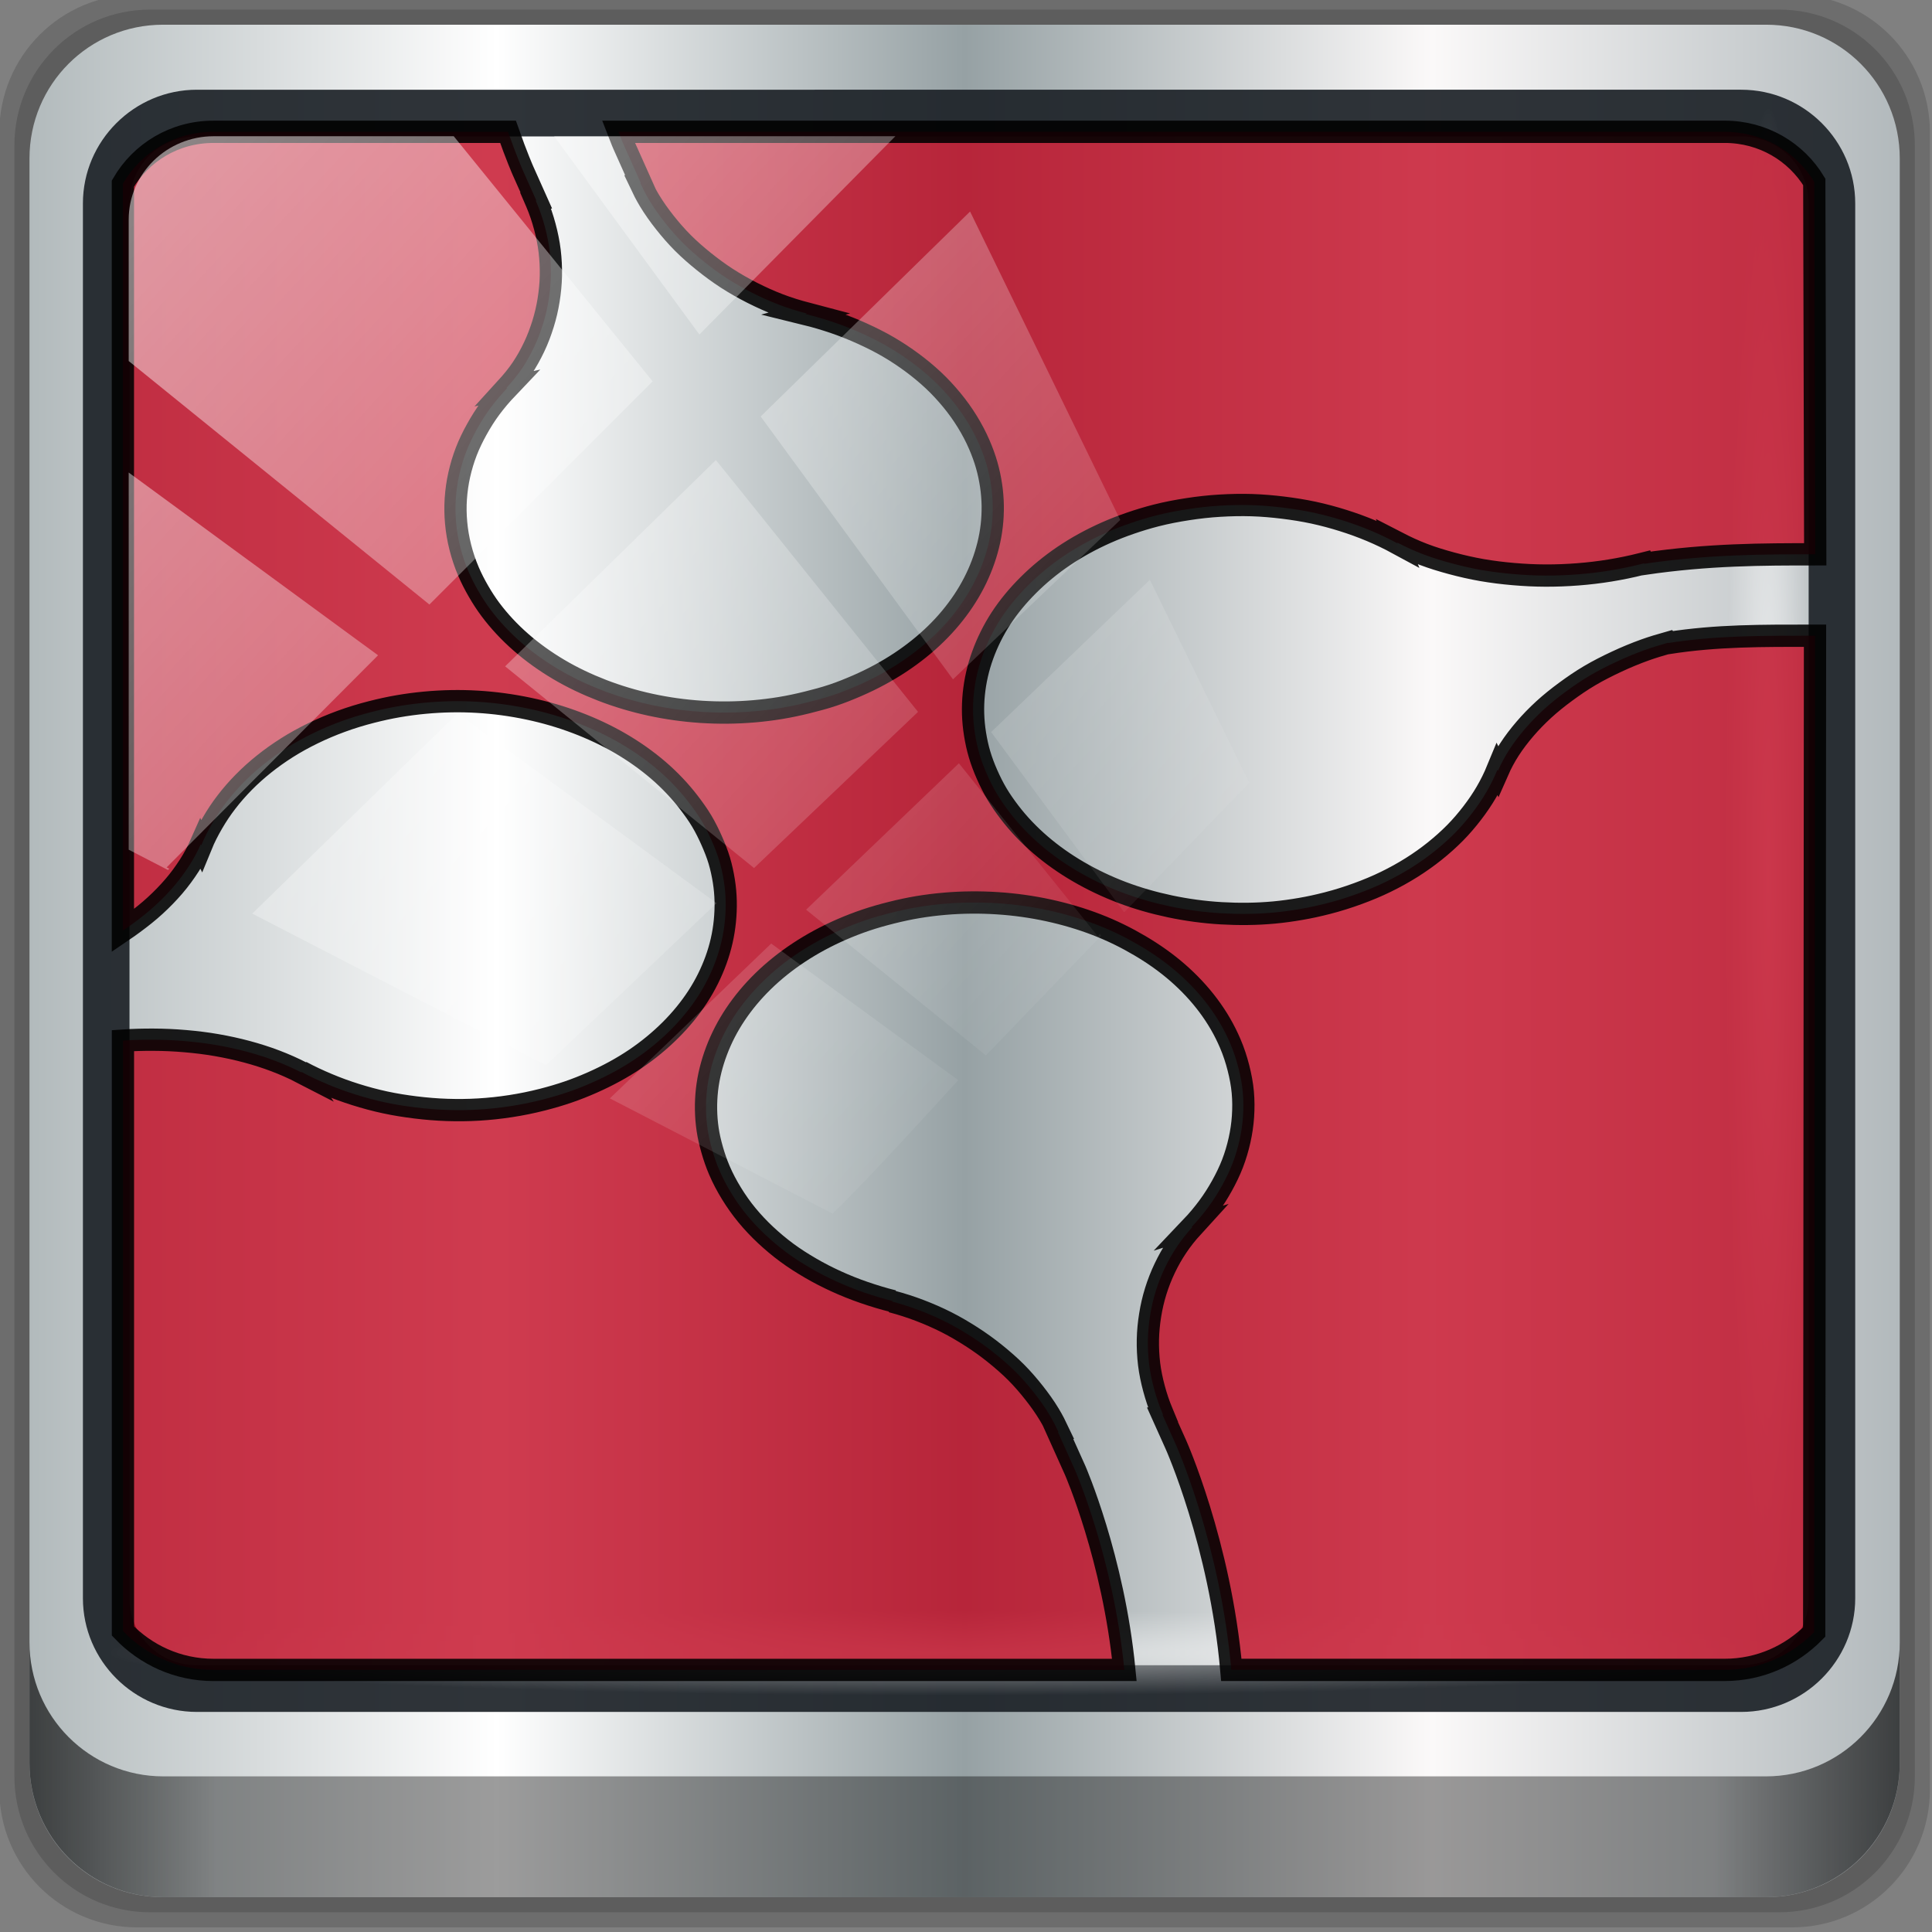 <?xml version="1.0" encoding="UTF-8" standalone="no"?>
<!-- Created with Inkscape (http://www.inkscape.org/) -->

<svg
   xmlns:dc="http://purl.org/dc/elements/1.1/"
   xmlns:cc="http://creativecommons.org/ns#"
   xmlns:rdf="http://www.w3.org/1999/02/22-rdf-syntax-ns#"
   xmlns:svg="http://www.w3.org/2000/svg"
   xmlns="http://www.w3.org/2000/svg"
   xmlns:xlink="http://www.w3.org/1999/xlink"
   xmlns:sodipodi="http://sodipodi.sourceforge.net/DTD/sodipodi-0.dtd"
   xmlns:inkscape="http://www.inkscape.org/namespaces/inkscape"
   width="96"
   height="96"
   id="svg2995"
   version="1.1"
   inkscape:version="0.92.2 5c3e80d, 2017-08-06"
   sodipodi:docname="rygel.svg"
   inkscape:export-filename="/home/jens/Projects/Rygel/rygel-32x32.png"
   inkscape:export-xdpi="60"
   inkscape:export-ydpi="60">
  <rect width="100%" height="100%" fill="#808080" stroke="none"/>
  <title
     id="title3029">Rygel Icon</title>
  <defs
     id="defs2997">
    <linearGradient
       id="linearGradient5602-7-3-9-8">
      <stop
         offset="0"
         style="stop-color:#579457;stop-opacity:1;"
         id="stop5604-6-70-0-5" />
      <stop
         offset="1"
         style="stop-color:#558455;stop-opacity:1;"
         id="stop5606-0-9-2-0" />
    </linearGradient>
    <linearGradient
       id="linearGradient13990">
      <stop
         style="stop-color:#003366;stop-opacity:1;"
         offset="0"
         id="stop13992" />
      <stop
         style="stop-color:#003366;stop-opacity:0;"
         offset="1"
         id="stop13994" />
    </linearGradient>
    <linearGradient
       id="linearGradient6139-0">
      <stop
         id="stop6141-2"
         offset="0"
         style="stop-color:#b7b7b7;stop-opacity:1;" />
      <stop
         style="stop-color:#ffffff;stop-opacity:1;"
         offset="0.25"
         id="stop6151-0" />
      <stop
         style="stop-color:#9d9d9d;stop-opacity:1;"
         offset="0.5"
         id="stop6147-1" />
      <stop
         id="stop6149-4"
         offset="0.75"
         style="stop-color:#fafafa;stop-opacity:1;" />
      <stop
         id="stop6143-4"
         offset="1"
         style="stop-color:#b7b7b7;stop-opacity:1;" />
    </linearGradient>
    <linearGradient
       id="linearGradient4091-0-3-0-7">
      <stop
         style="stop-color:#ffffff;stop-opacity:1;"
         offset="0"
         id="stop4093-3-6-4-2" />
      <stop
         id="stop4099-6-1-8-3"
         offset="0.8"
         style="stop-color:#ffffff;stop-opacity:1;" />
      <stop
         style="stop-color:#ffffff;stop-opacity:0;"
         offset="1"
         id="stop4095-1-0-7-9" />
    </linearGradient>
    <linearGradient
       id="linearGradient3832-0-6-1-1">
      <stop
         style="stop-color:#000000;stop-opacity:1;"
         offset="0"
         id="stop3834-6-3-7-1" />
      <stop
         id="stop3872-2-4"
         offset="0.1"
         style="stop-color:#000000;stop-opacity:0.588;" />
      <stop
         style="stop-color:#000000;stop-opacity:0.588;"
         offset="0.9"
         id="stop3844-6-2-7-6" />
      <stop
         style="stop-color:#000000;stop-opacity:1;"
         offset="1"
         id="stop3836-5-0-2-9" />
    </linearGradient>
    <filter
       id="filter3174-4"
       color-interpolation-filters="sRGB">
      <feGaussianBlur
         stdDeviation="1.71"
         id="feGaussianBlur3176-3" />
    </filter>
    <linearGradient
       gradientUnits="userSpaceOnUse"
       xlink:href="#linearGradient3873-7"
       id="linearGradient3879-8-8"
       y2="48"
       x2="80"
       y1="48"
       x1="16" />
    <linearGradient
       id="linearGradient3873-7">
      <stop
         offset="0"
         style="stop-color:#f0f0f0;stop-opacity:1"
         id="stop3875-0" />
      <stop
         offset="1"
         style="stop-color:#b4b4b4;stop-opacity:1"
         id="stop3877-20-4" />
    </linearGradient>
    <radialGradient
       gradientUnits="userSpaceOnUse"
       xlink:href="#linearGradient3674-5-0"
       id="radialGradient3682-9"
       fy="48"
       fx="48"
       r="32"
       cy="48"
       cx="48" />
    <linearGradient
       id="linearGradient3674-5-0">
      <stop
         offset="0"
         style="stop-color:#ffffff;stop-opacity:1"
         id="stop3676-0-2" />
      <stop
         offset="0.3"
         style="stop-color:#ffffff;stop-opacity:1"
         id="stop3684-9" />
      <stop
         offset="0.9"
         style="stop-color:#f0f0f0;stop-opacity:1"
         id="stop3925-8-3" />
      <stop
         offset="1"
         style="stop-color:#d2d2d2;stop-opacity:1"
         id="stop3678-8-8" />
    </linearGradient>
    <filter
       id="filter3944-7"
       color-interpolation-filters="sRGB">
      <feGaussianBlur
         stdDeviation="0.436"
         id="feGaussianBlur3946-6" />
    </filter>
    <radialGradient
       gradientUnits="userSpaceOnUse"
       xlink:href="#linearGradient3893-7"
       id="radialGradient3901-4"
       fy="46.058"
       fx="48.001"
       r="3"
       cy="46.058"
       cx="48.001" />
    <linearGradient
       id="linearGradient3893-7">
      <stop
         offset="0"
         style="stop-color:#ffffff;stop-opacity:1"
         id="stop3895-3" />
      <stop
         offset="1"
         style="stop-color:#a2a2a2;stop-opacity:1"
         id="stop3897-5" />
    </linearGradient>
    <linearGradient
       gradientTransform="matrix(0,1,-1,0,96,0)"
       gradientUnits="userSpaceOnUse"
       xlink:href="#linearGradient3899-9"
       id="linearGradient3905-4"
       y2="48"
       x2="83"
       y1="48"
       x1="13" />
    <linearGradient
       id="linearGradient3899-9">
      <stop
         offset="0"
         style="stop-color:#ffffff;stop-opacity:1"
         id="stop3901-8" />
      <stop
         offset="0.5"
         style="stop-color:#ffffff;stop-opacity:0.412"
         id="stop3981-6" />
      <stop
         offset="1"
         style="stop-color:#868686;stop-opacity:1"
         id="stop3903-5" />
    </linearGradient>
    <linearGradient
       gradientTransform="matrix(0,1,-1,0,96,0)"
       gradientUnits="userSpaceOnUse"
       xlink:href="#linearGradient3917-6-8"
       id="linearGradient3923-1-6"
       y2="48"
       x2="120"
       y1="48"
       x1="17" />
    <linearGradient
       id="linearGradient3917-6-8">
      <stop
         offset="0"
         style="stop-color:#000000;stop-opacity:1"
         id="stop3919-2" />
      <stop
         offset="1"
         style="stop-color:#000000;stop-opacity:0"
         id="stop3921-7" />
    </linearGradient>
    <linearGradient
       gradientUnits="userSpaceOnUse"
       xlink:href="#linearGradient3983-2"
       id="linearGradient3973-9"
       y2="60"
       x2="53"
       y1="60"
       x1="43" />
    <linearGradient
       id="linearGradient3983-2">
      <stop
         offset="0"
         style="stop-color:#ffffff;stop-opacity:1"
         id="stop3985-6" />
      <stop
         offset="1"
         style="stop-color:#868686;stop-opacity:1"
         id="stop3989-2" />
    </linearGradient>
    <radialGradient
       gradientUnits="userSpaceOnUse"
       xlink:href="#linearGradient3674-5-0"
       id="radialGradient3979-6"
       fy="60"
       fx="48"
       r="5"
       cy="60"
       cx="48" />
    <clipPath
       id="clipPath2973-9">
      <rect
         style="fill:url(#linearGradient2977);fill-opacity:1;fill-rule:nonzero;stroke:none"
         id="rect2975-6"
         y="6"
         x="6"
         ry="6"
         rx="6"
         height="84"
         width="84" />
    </clipPath>
    <linearGradient
       inkscape:collect="always"
       id="linearGradient12946">
      <stop
         style="stop-color:#ffffff;stop-opacity:1;"
         offset="0"
         id="stop12948" />
      <stop
         style="stop-color:#ffffff;stop-opacity:0;"
         offset="1"
         id="stop12950" />
    </linearGradient>
    <linearGradient
       gradientTransform="scale(1.006,0.994)"
       gradientUnits="userSpaceOnUse"
       id="ButtonShadow-5"
       y2="7.017"
       x2="45.448"
       y1="92.54"
       x1="45.448">
      <stop
         offset="0"
         style="stop-color:#000000;stop-opacity:1"
         id="stop3750-9" />
      <stop
         offset="1"
         style="stop-color:#000000;stop-opacity:0.588"
         id="stop3752-0" />
    </linearGradient>
    <filter
       id="filter3174-5"
       color-interpolation-filters="sRGB">
      <feGaussianBlur
         stdDeviation="1.71"
         id="feGaussianBlur3176-1" />
    </filter>
    <linearGradient
       gradientTransform="matrix(0.314,0,0,0.314,8.608,9.324)"
       gradientUnits="userSpaceOnUse"
       xlink:href="#linearGradient3421"
       id="linearGradient3855"
       y2="78.463"
       x2="117.661"
       y1="151.168"
       x1="136.328" />
    <linearGradient
       id="linearGradient3421">
      <stop
         offset="0"
         style="stop-color:#fe7600;stop-opacity:1"
         id="stop3423" />
      <stop
         offset="1"
         style="stop-color:#f2b26d;stop-opacity:1"
         id="stop3425" />
    </linearGradient>
    <linearGradient
       gradientUnits="userSpaceOnUse"
       xlink:href="#linearGradient3865"
       id="linearGradient3871"
       y2="30.802"
       x2="86.437"
       y1="30.802"
       x1="48.743" />
    <linearGradient
       id="linearGradient3865">
      <stop
         offset="0"
         style="stop-color:#bddb4e;stop-opacity:1"
         id="stop3867" />
      <stop
         offset="1"
         style="stop-color:#52b124;stop-opacity:1"
         id="stop3869" />
    </linearGradient>
    <linearGradient
       gradientTransform="matrix(0.314,0,0,0.314,-69.663,-106.201)"
       gradientUnits="userSpaceOnUse"
       xlink:href="#linearGradient12946"
       id="linearGradient3851"
       y2="471.181"
       x2="315.217"
       y1="468.587"
       x1="312.623" />
    <linearGradient
       gradientTransform="matrix(0.314,0,0,0.314,-68.839,-118.951)"
       gradientUnits="userSpaceOnUse"
       xlink:href="#linearGradient12946"
       id="linearGradient3847"
       y2="471.181"
       x2="315.217"
       y1="468.587"
       x1="312.623" />
    <linearGradient
       gradientUnits="userSpaceOnUse"
       xlink:href="#linearGradient3865"
       id="linearGradient3879"
       y2="-98.684"
       x2="18.555"
       y1="-98.684"
       x1="-19.14" />
    <linearGradient
       inkscape:collect="always"
       xlink:href="#linearGradient6139-0-3"
       id="linearGradient4071"
       gradientUnits="userSpaceOnUse"
       gradientTransform="matrix(1.107,0,0,1.107,-4.994,-3.621)"
       x1="6"
       y1="47"
       x2="90"
       y2="47" />
    <linearGradient
       id="linearGradient6139-0-3">
      <stop
         id="stop6141-2-6"
         offset="0"
         style="stop-color:#b2babc;stop-opacity:1" />
      <stop
         style="stop-color:#ffffff;stop-opacity:1;"
         offset="0.25"
         id="stop6151-0-7" />
      <stop
         style="stop-color:#96a1a4;stop-opacity:1"
         offset="0.5"
         id="stop6147-1-5" />
      <stop
         id="stop6149-4-3"
         offset="0.75"
         style="stop-color:#fbf9f9;stop-opacity:1;" />
      <stop
         id="stop6143-4-5"
         offset="1"
         style="stop-color:#b2b9bc;stop-opacity:1" />
    </linearGradient>
    <linearGradient
       gradientTransform="translate(0.149,0.415)"
       inkscape:collect="always"
       xlink:href="#linearGradient3832-0-6-1-1"
       id="linearGradient4129"
       x1="1.5"
       y1="88.172"
       x2="94.5"
       y2="88.172"
       gradientUnits="userSpaceOnUse" />
    <radialGradient
       inkscape:collect="always"
       xlink:href="#linearGradient12946"
       id="radialGradient7462"
       gradientUnits="userSpaceOnUse"
       gradientTransform="matrix(0.975,0,0,0.049,34.048,80.582)"
       cx="13.948"
       cy="44.893"
       fx="13.948"
       fy="44.893"
       r="43.199" />
    <radialGradient
       inkscape:collect="always"
       xlink:href="#linearGradient12946"
       id="radialGradient7464"
       gradientUnits="userSpaceOnUse"
       gradientTransform="matrix(0.888,0,0,0.049,31.96,-90.317)"
       cx="13.948"
       cy="44.893"
       fx="13.948"
       fy="44.893"
       r="43.199" />
    <linearGradient
       inkscape:collect="always"
       xlink:href="#linearGradient12946"
       id="linearGradient4767"
       gradientUnits="userSpaceOnUse"
       x1="2.771"
       y1="-28.642"
       x2="50.528"
       y2="14.514" />
    <clipPath
       id="clipPath4156-4-1"
       clipPathUnits="userSpaceOnUse">
      <path
         inkscape:connector-curvature="0"
         id="path4158-0-8"
         d="m 27.046,-55.695 -14.214,13.321 h 0.061 l 15.653,21.771 10.231,-10.546 C 38.562,-32.302 27.468,-54.819 27.046,-55.695 Z M 9.647,-39.383 -5.241,-25.321 15.988,-7.806 26.372,-18.383 Z m 31.491,12.951 -9.741,9.714 8.945,12.458 7.781,-7.555 z m -49.84,4.379 -13.754,12.982 26.283,13.846 0.061,-0.062 -0.123,-0.062 L 13.599,-5.401 -8.702,-22.053 Z m 38.015,7.401 -9.803,9.775 11.579,9.559 7.628,-7.401 -8.669,-11.009 z m 20.187,5.674 -7.383,7.216 6.188,8.542 5.82,-6.137 z m -32.195,6.322 -9.557,9.498 13.662,7.185 7.934,-7.678 z m 23.312,2.374 -7.107,6.938 8.363,6.907 5.361,-5.674 -0.061,-0.092 -0.092,0.123 -6.464,-8.203 z m -8.73,8.542 -7.505,7.339 10.354,5.458 c 1.397,-1.321 5.675,-6.123 5.851,-6.322 z"
         style="opacity:0.6;fill:#ffffff;fill-opacity:1;stroke:none" />
    </clipPath>
    <clipPath
       clipPathUnits="userSpaceOnUse"
       id="clipPath4355-7">
      <rect
         style="fill:#ffffff;fill-opacity:1;fill-rule:nonzero;stroke:none"
         id="rect4357-5"
         width="84"
         height="80"
         x="6"
         y="6"
         rx="6"
         ry="6" />
    </clipPath>
    <clipPath
       clipPathUnits="userSpaceOnUse"
       id="clipPath4355-9">
      <rect
         style="fill:#ffffff;fill-opacity:1;fill-rule:nonzero;stroke:none"
         id="rect4357-1"
         width="84"
         height="80"
         x="6"
         y="6"
         rx="6"
         ry="6" />
    </clipPath>
    <clipPath
       clipPathUnits="userSpaceOnUse"
       id="clipPath4355-1">
      <rect
         style="fill:#ffffff;fill-opacity:1;fill-rule:nonzero;stroke:none"
         id="rect4357-9"
         width="84"
         height="80"
         x="6"
         y="6"
         rx="6"
         ry="6" />
    </clipPath>
    <clipPath
       clipPathUnits="userSpaceOnUse"
       id="clipPath3943-52-0">
      <path
         id="path3945-4-1"
         d="m 69.781,20.844 -5,3.438 c 5.587,5.537 9,13.328 9,21.812 0,8.434 -3.377,16.096 -8.906,21.625 l 5,3.438 C 76.078,64.576 80,55.844 80,46.094 c 2e-6,-9.797 -3.963,-18.66 -10.219,-25.25 z M 40,24.062 28.906,36.219 H 21.5 c -0.823,0 -1.5,0.677 -1.5,1.5 v 1 14.844 1 c 0,0.823 0.684,1.61 1.5,1.5 h 7.406 L 40,68 V 66 26.062 Z m 20.594,3.281 -5,3.438 L 55.5,30.875 c 3.938,3.89 6.406,9.25 6.406,15.219 0,5.921 -2.43,11.148 -6.312,15.031 l 0.094,0.094 5.094,3.438 c 4.475,-4.908 7.25,-11.402 7.25,-18.562 0,-7.231 -2.879,-13.831 -7.438,-18.75 z m -9.25,6.5 -5.219,3.625 c 2.222,2.218 3.719,5.24 3.719,8.625 0,3.337 -1.459,6.228 -3.625,8.438 l 5.219,3.625 c 2.822,-3.237 4.531,-7.434 4.531,-12.062 0,-4.673 -1.754,-9.001 -4.625,-12.25 z"
         style="color:#000000;display:inline;overflow:visible;visibility:visible;opacity:0.8;fill:#ff00ff;fill-opacity:1;fill-rule:nonzero;stroke:none;stroke-width:1;marker:none;enable-background:accumulate"
         inkscape:connector-curvature="0" />
    </clipPath>
  </defs>
  <sodipodi:namedview
     id="base"
     pagecolor="#ffffff"
     bordercolor="#666666"
     borderopacity="1.0"
     inkscape:pageopacity="0.0"
     inkscape:pageshadow="2"
     inkscape:zoom="2.1556249"
     inkscape:cx="-65.61034"
     inkscape:cy="24.020341"
     inkscape:current-layer="g2574"
     showgrid="true"
     inkscape:grid-bbox="true"
     inkscape:document-units="px"
     inkscape:window-width="1280"
     inkscape:window-height="947"
     inkscape:window-x="0"
     inkscape:window-y="19"
     inkscape:window-maximized="1" />
  <g
     id="layer1"
     inkscape:label="Layer 1"
     inkscape:groupmode="layer"
     transform="translate(0,48)">
    <g
       id="g4324"
       transform="translate(0,-48)">
      <g
         transform="translate(-0.625,0.082)"
         inkscape:export-ydpi="90"
         inkscape:export-xdpi="90"
         inkscape:export-filename="folder.png"
         id="g3043" />
      <g
         style="fill:#ffffff"
         inkscape:label="#g3701"
         transform="matrix(1.039,0,0,1.039,1214.722,1878.812)"
         id="scalable" />
      <g
         id="layer1-67"
         inkscape:label="Layer 1"
         transform="translate(-4.4706248e-7,32)">
        <g
           transform="matrix(0.975,0,0,0.977,33.899,9.657)"
           id="g12958">
          <g
             transform="matrix(1.135,0,0,1.134,-153.575,-46.221)"
             id="g3272">
            <g
               id="g4279"
               transform="matrix(0.852,0,0,0.852,43.138,-57.854)">
              <g
                 style="display:none"
                 id="layer2-1">
                <rect
                   style="opacity:0.9;fill:url(#ButtonShadow-5);fill-opacity:1;fill-rule:nonzero;stroke:none;filter:url(#filter3174-5)"
                   id="rect3745-3"
                   y="7"
                   x="5"
                   ry="6"
                   rx="6"
                   height="85"
                   width="86" />
              </g>
            </g>
            <g
               transform="matrix(0.903,0,0,0.903,104.645,-924.034)"
               id="layer1-7"
               inkscape:label="Livello 1">
              <g
                 id="g2574"
                 style="display:inline"
                 transform="translate(-0.149,1026.105)">
                <path
                   style="display:inline;opacity:0.15;fill:#000000;fill-opacity:1;fill-rule:nonzero;stroke:none"
                   d="M 89.292,0.415 H 7.006 c -3.799,0 -6.857,3.058 -6.857,6.857 V 89.558 c 0,3.799 3.058,6.857 6.857,6.857 H 89.292 c 3.799,0 6.857,-3.058 6.857,-6.857 V 7.272 c 0,-3.799 -3.058,-6.857 -6.857,-6.857 z"
                   id="path3288"
                   inkscape:connector-curvature="0" />
                <path
                   inkscape:connector-curvature="0"
                   id="path4085"
                   d="M 88.649,1.165 H 7.649 c -3.739,0 -6.75,3.01 -6.75,6.75 V 88.915 c 0,3.74 3.011,6.75 6.75,6.75 H 88.649 c 3.74,0 6.75,-3.01 6.75,-6.75 V 7.915 c 0,-3.739 -3.01,-6.75 -6.75,-6.75 z"
                   style="display:inline;opacity:0.15;fill:#000000;fill-opacity:1;fill-rule:nonzero;stroke:none" />
                <path
                   style="display:inline;fill:url(#linearGradient4071);fill-opacity:1;fill-rule:nonzero;stroke:none"
                   d="M 88.006,1.915 H 8.292 c -3.68,0 -6.643,2.963 -6.643,6.643 V 88.272 c 0,3.68 2.963,6.643 6.643,6.643 H 88.006 c 3.68,0 6.643,-2.963 6.643,-6.643 V 8.558 c 0,-3.68 -2.963,-6.643 -6.643,-6.643 z"
                   id="rect4251-1-0"
                   inkscape:connector-curvature="0" />
                <path
                   inkscape:connector-curvature="0"
                   id="path4989-3"
                   d="m 9.974,5.144 c -3.117,0 -5.668,2.54 -5.668,5.646 v 69.278 c 0,3.106 2.551,5.646 5.668,5.646 H 86.766 c 3.117,0 5.668,-2.54 5.668,-5.646 V 10.79 c 0,-3.106 -2.551,-5.646 -5.668,-5.646 z m 0,2.319 H 86.766 c 1.888,0 3.352,1.48 3.352,3.327 v 69.278 c 0,1.846 -1.464,3.327 -3.352,3.327 H 9.974 c -1.888,0 -3.352,-1.48 -3.352,-3.327 V 10.79 c 0,-1.846 1.464,-3.327 3.352,-3.327 z"
                   style="color:#000000;font-style:normal;font-variant:normal;font-weight:normal;font-stretch:normal;font-size:medium;line-height:normal;font-family:Sans;-inkscape-font-specification:Sans;text-indent:0;text-align:start;text-decoration:none;text-decoration-line:none;letter-spacing:normal;word-spacing:normal;text-transform:none;writing-mode:lr-tb;direction:ltr;baseline-shift:baseline;text-anchor:start;display:inline;overflow:visible;visibility:visible;fill:#1c2127;fill-opacity:0.914;stroke:none;stroke-width:2.376;marker:none;enable-background:accumulate" />
                <path
                   inkscape:connector-curvature="0"
                   style="display:inline;opacity:0.658;fill:url(#linearGradient4129);fill-opacity:1;fill-rule:nonzero;stroke:none"
                   d="m 1.649,82.259 v 6 c 0,3.68 2.976,6.656 6.656,6.656 H 87.993 c 3.68,0 6.656,-2.976 6.656,-6.656 v -6 c 0,3.68 -2.976,6.656 -6.656,6.656 H 8.305 c -3.68,0 -6.656,-2.976 -6.656,-6.656 z"
                   id="path4118" />
                <rect
                   style="opacity:0.55;fill:url(#radialGradient7462);fill-opacity:1;stroke:none"
                   id="rect4131"
                   width="84.25"
                   height="4.25"
                   x="5.524"
                   y="80.665"
                   rx="0"
                   ry="4.25" />
                <rect
                   ry="4.25"
                   rx="0"
                   y="-90.234"
                   x="5.975"
                   height="4.25"
                   width="76.75"
                   id="rect4141"
                   style="opacity:0.669;fill:url(#radialGradient7464);fill-opacity:1;stroke:none"
                   transform="rotate(90)" />
                <path
                   style="display:inline;opacity:0.88;fill:#c1001b;fill-opacity:0.871;fill-rule:nonzero;stroke:#000000;stroke-width:1.107;stroke-opacity:1"
                   d="m 10.799,7.234 c -1.947,0 -3.608,1.035 -4.505,2.574 V 46.912 c 0.177,-0.12 0.352,-0.245 0.521,-0.37 0.383,-0.281 0.746,-0.568 1.082,-0.876 0.336,-0.308 0.651,-0.631 0.934,-0.961 0.283,-0.33 0.538,-0.679 0.762,-1.027 0.225,-0.348 0.413,-0.697 0.573,-1.06 l 0.026,0.053 c 0.154,-0.376 0.346,-0.748 0.555,-1.107 0.209,-0.36 0.44,-0.707 0.701,-1.046 0.261,-0.339 0.546,-0.665 0.857,-0.98 0.311,-0.315 0.646,-0.616 1.005,-0.902 0.359,-0.287 0.747,-0.562 1.151,-0.817 0.405,-0.255 0.826,-0.487 1.274,-0.705 0.448,-0.219 0.923,-0.42 1.412,-0.599 0.489,-0.179 0.987,-0.332 1.515,-0.466 0.437,-0.111 0.877,-0.209 1.317,-0.284 0.44,-0.076 0.885,-0.135 1.325,-0.176 0.88,-0.082 1.75,-0.098 2.615,-0.047 0.864,0.05 1.722,0.169 2.548,0.343 0.826,0.174 1.625,0.408 2.39,0.698 0.765,0.289 1.493,0.632 2.174,1.027 0.681,0.396 1.313,0.843 1.888,1.336 0.574,0.494 1.087,1.036 1.533,1.619 0.223,0.292 0.438,0.59 0.624,0.902 0.186,0.312 0.347,0.637 0.494,0.969 0.147,0.332 0.281,0.666 0.381,1.001 0.1,0.334 0.171,0.672 0.225,1.007 0.108,0.67 0.117,1.336 0.051,1.994 -0.065,0.658 -0.212,1.301 -0.44,1.93 -0.228,0.628 -0.531,1.242 -0.91,1.824 -0.38,0.582 -0.831,1.135 -1.351,1.653 -0.52,0.518 -1.109,1.005 -1.758,1.443 -0.649,0.437 -1.364,0.825 -2.131,1.164 -0.383,0.169 -0.776,0.327 -1.187,0.468 -0.411,0.142 -0.845,0.269 -1.282,0.381 -0.528,0.135 -1.054,0.242 -1.586,0.324 -0.532,0.082 -1.063,0.139 -1.594,0.171 -0.53,0.032 -1.051,0.036 -1.576,0.019 -0.524,-0.017 -1.054,-0.062 -1.568,-0.125 -0.514,-0.063 -1.017,-0.143 -1.515,-0.25 -0.498,-0.107 -0.986,-0.239 -1.463,-0.389 -0.477,-0.15 -0.935,-0.316 -1.386,-0.506 -0.452,-0.19 -0.904,-0.398 -1.325,-0.626 l 0.026,0.04 c -0.415,-0.214 -0.852,-0.407 -1.307,-0.58 -0.455,-0.173 -0.925,-0.322 -1.412,-0.453 -0.487,-0.131 -0.995,-0.241 -1.507,-0.33 -0.511,-0.089 -1.031,-0.152 -1.558,-0.197 -0.528,-0.046 -1.058,-0.07 -1.594,-0.072 -0.501,-0.002 -1.005,0.01 -1.507,0.045 v 29.324 c 1.134,1.181 2.719,1.932 4.503,1.932 h 4.175 41.117 C 55.549,78.069 53.647,73.721 53.647,73.721 l -0.857,-1.903 0.026,-0.008 c -0.139,-0.295 -0.287,-0.584 -0.458,-0.868 -0.225,-0.373 -0.484,-0.735 -0.762,-1.086 -0.278,-0.351 -0.568,-0.689 -0.893,-1.014 -0.325,-0.325 -0.683,-0.635 -1.049,-0.929 -0.366,-0.294 -0.75,-0.57 -1.151,-0.828 -0.402,-0.258 -0.824,-0.507 -1.256,-0.726 -0.432,-0.218 -0.877,-0.412 -1.333,-0.586 -0.456,-0.174 -0.919,-0.322 -1.394,-0.447 l 0.077,-0.013 c -0.493,-0.121 -0.984,-0.272 -1.455,-0.434 -0.471,-0.162 -0.925,-0.344 -1.369,-0.546 -0.444,-0.202 -0.87,-0.42 -1.282,-0.66 -0.411,-0.239 -0.813,-0.494 -1.187,-0.77 -0.374,-0.276 -0.725,-0.572 -1.057,-0.881 -0.331,-0.31 -0.635,-0.632 -0.918,-0.974 -0.283,-0.342 -0.54,-0.707 -0.77,-1.08 -0.23,-0.373 -0.434,-0.756 -0.606,-1.158 -0.143,-0.333 -0.26,-0.673 -0.355,-1.008 -0.096,-0.335 -0.175,-0.666 -0.225,-1.001 -0.1,-0.67 -0.108,-1.337 -0.034,-1.994 0.074,-0.657 0.239,-1.303 0.476,-1.93 0.237,-0.626 0.549,-1.232 0.936,-1.81 0.388,-0.579 0.849,-1.131 1.376,-1.645 0.527,-0.514 1.121,-0.99 1.775,-1.422 0.655,-0.432 1.368,-0.819 2.139,-1.153 0.386,-0.167 0.784,-0.322 1.197,-0.461 0.413,-0.139 0.844,-0.261 1.282,-0.37 0.438,-0.109 0.874,-0.204 1.315,-0.277 0.441,-0.073 0.884,-0.127 1.325,-0.165 0.882,-0.076 1.76,-0.081 2.625,-0.025 0.865,0.056 1.713,0.175 2.538,0.354 0.825,0.179 1.63,0.417 2.392,0.711 0.762,0.294 1.48,0.648 2.157,1.048 0.677,0.4 1.309,0.845 1.878,1.342 0.569,0.497 1.078,1.04 1.517,1.626 0.219,0.293 0.424,0.602 0.606,0.916 0.182,0.314 0.341,0.634 0.484,0.967 0.172,0.402 0.304,0.806 0.407,1.211 0.103,0.405 0.181,0.808 0.217,1.211 0.037,0.403 0.037,0.807 0.01,1.206 -0.027,0.399 -0.086,0.795 -0.174,1.185 -0.088,0.39 -0.202,0.775 -0.348,1.153 -0.146,0.377 -0.326,0.746 -0.527,1.107 -0.201,0.361 -0.422,0.71 -0.675,1.052 -0.254,0.342 -0.538,0.683 -0.841,1.001 l 0.061,-0.019 c -0.286,0.313 -0.549,0.643 -0.78,0.988 -0.232,0.344 -0.43,0.696 -0.606,1.065 -0.177,0.369 -0.329,0.759 -0.45,1.147 -0.121,0.388 -0.212,0.784 -0.276,1.185 -0.065,0.401 -0.105,0.804 -0.113,1.211 -0.008,0.407 0.012,0.817 0.061,1.225 0.05,0.408 0.135,0.809 0.243,1.211 0.108,0.402 0.24,0.802 0.407,1.192 l 0.043,0.104 -0.028,0.008 0.66,1.467 c 2.2e-5,1.9e-5 2.205,4.903 2.763,11.203 h 20.357 4.175 c 1.756,0 3.321,-0.727 4.451,-1.877 l 0.041,-49.488 c -2.668,0 -4.878,-0.014 -7.303,0.364 l -0.01,-0.013 c -0.384,0.108 -0.764,0.222 -1.134,0.354 -0.488,0.175 -0.961,0.371 -1.42,0.586 -0.459,0.214 -0.911,0.442 -1.335,0.692 -0.424,0.25 -0.82,0.523 -1.203,0.804 -0.383,0.281 -0.748,0.574 -1.084,0.881 -0.336,0.308 -0.651,0.631 -0.934,0.961 -0.283,0.33 -0.547,0.673 -0.772,1.022 -0.225,0.348 -0.411,0.697 -0.571,1.06 l -0.026,-0.053 c -0.155,0.376 -0.338,0.746 -0.547,1.105 -0.209,0.36 -0.448,0.709 -0.709,1.048 -0.261,0.339 -0.538,0.665 -0.849,0.98 -0.311,0.315 -0.654,0.621 -1.013,0.908 -0.359,0.287 -0.739,0.557 -1.143,0.811 -0.405,0.255 -0.834,0.492 -1.282,0.711 -0.448,0.219 -0.915,0.413 -1.404,0.591 -0.489,0.179 -0.995,0.339 -1.523,0.474 -0.437,0.112 -0.877,0.209 -1.317,0.284 -0.44,0.076 -0.877,0.137 -1.317,0.178 -0.88,0.082 -1.758,0.088 -2.623,0.038 -0.865,-0.05 -1.722,-0.167 -2.548,-0.341 -0.826,-0.174 -1.625,-0.403 -2.39,-0.692 -0.765,-0.289 -1.493,-0.637 -2.174,-1.033 -0.681,-0.396 -1.314,-0.843 -1.888,-1.336 -0.574,-0.494 -1.087,-1.03 -1.533,-1.613 -0.223,-0.292 -0.438,-0.596 -0.624,-0.908 -0.186,-0.312 -0.347,-0.637 -0.494,-0.969 -0.147,-0.332 -0.274,-0.666 -0.373,-1.001 -0.1,-0.334 -0.171,-0.672 -0.225,-1.007 -0.108,-0.67 -0.127,-1.331 -0.061,-1.988 0.066,-0.658 0.214,-1.307 0.442,-1.935 0.228,-0.628 0.531,-1.243 0.91,-1.825 0.38,-0.582 0.839,-1.133 1.359,-1.651 0.52,-0.518 1.109,-1.005 1.758,-1.443 0.649,-0.437 1.356,-0.827 2.123,-1.166 0.383,-0.169 0.784,-0.325 1.195,-0.466 0.411,-0.142 0.837,-0.271 1.274,-0.383 0.528,-0.135 1.052,-0.233 1.584,-0.315 0.532,-0.082 1.063,-0.141 1.594,-0.172 0.53,-0.032 1.061,-0.043 1.586,-0.027 0.524,0.017 1.045,0.062 1.558,0.125 0.514,0.063 1.019,0.143 1.517,0.25 0.498,0.108 0.986,0.239 1.463,0.389 0.477,0.15 0.943,0.318 1.394,0.508 0.452,0.19 0.896,0.403 1.317,0.631 l -0.018,-0.045 c 0.415,0.214 0.844,0.413 1.299,0.586 0.455,0.173 0.925,0.316 1.412,0.447 0.487,0.131 0.995,0.247 1.507,0.336 0.511,0.088 1.031,0.152 1.558,0.197 0.528,0.046 1.058,0.072 1.594,0.074 0.536,0.002 1.076,-0.019 1.612,-0.061 0.536,-0.041 1.066,-0.104 1.594,-0.19 0.528,-0.086 1.056,-0.193 1.568,-0.324 l 0.128,-0.032 0.01,0.021 c 3.203,-0.469 5.893,-0.47 8.502,-0.47 L 90.398,9.723 C 89.489,8.23 87.852,7.234 85.94,7.234 H 30.936 c 0.16,0.414 0.261,0.643 0.261,0.643 l 0.849,1.896 -0.026,0.006 c 0.139,0.295 0.286,0.586 0.458,0.87 0.225,0.373 0.484,0.735 0.762,1.086 0.278,0.351 0.576,0.695 0.901,1.02 0.325,0.325 0.675,0.629 1.041,0.923 0.366,0.294 0.75,0.577 1.151,0.836 0.402,0.258 0.824,0.498 1.256,0.717 0.432,0.218 0.877,0.419 1.333,0.593 0.456,0.174 0.919,0.315 1.394,0.44 l -0.077,0.021 c 0.493,0.121 0.984,0.266 1.456,0.428 0.471,0.162 0.925,0.344 1.369,0.546 0.444,0.202 0.878,0.418 1.29,0.658 0.411,0.239 0.805,0.502 1.179,0.777 0.374,0.276 0.725,0.566 1.057,0.876 0.331,0.31 0.635,0.639 0.918,0.982 0.283,0.342 0.54,0.7 0.77,1.073 0.23,0.373 0.434,0.756 0.606,1.158 0.143,0.333 0.268,0.671 0.363,1.007 0.096,0.335 0.167,0.673 0.217,1.008 0.1,0.67 0.108,1.332 0.034,1.988 -0.074,0.657 -0.239,1.309 -0.476,1.935 -0.237,0.626 -0.549,1.232 -0.936,1.81 -0.388,0.579 -0.842,1.126 -1.369,1.64 -0.527,0.514 -1.121,0.99 -1.775,1.422 -0.655,0.432 -1.368,0.819 -2.139,1.153 -0.386,0.167 -0.782,0.328 -1.195,0.466 -0.413,0.139 -0.844,0.254 -1.282,0.362 -0.438,0.109 -0.884,0.204 -1.325,0.277 -0.441,0.073 -0.884,0.127 -1.325,0.165 -0.882,0.076 -1.752,0.082 -2.617,0.027 -0.865,-0.056 -1.713,-0.175 -2.538,-0.354 -0.825,-0.179 -1.627,-0.419 -2.39,-0.713 -0.762,-0.294 -1.49,-0.639 -2.166,-1.039 -0.677,-0.4 -1.309,-0.852 -1.878,-1.35 -0.569,-0.497 -1.078,-1.04 -1.517,-1.626 -0.219,-0.293 -0.414,-0.596 -0.596,-0.91 -0.182,-0.314 -0.351,-0.641 -0.494,-0.974 -0.172,-0.402 -0.304,-0.799 -0.407,-1.204 -0.103,-0.405 -0.173,-0.815 -0.209,-1.219 -0.037,-0.403 -0.043,-0.8 -0.016,-1.198 0.027,-0.399 0.084,-0.802 0.172,-1.192 0.088,-0.39 0.202,-0.773 0.348,-1.151 0.146,-0.377 0.326,-0.746 0.527,-1.107 0.201,-0.361 0.421,-0.712 0.675,-1.054 0.254,-0.342 0.538,-0.675 0.841,-0.993 l -0.061,0.013 c 0.286,-0.313 0.556,-0.638 0.788,-0.982 0.232,-0.344 0.43,-0.704 0.606,-1.073 0.177,-0.369 0.321,-0.757 0.442,-1.145 0.121,-0.388 0.212,-0.778 0.276,-1.179 0.065,-0.401 0.105,-0.804 0.113,-1.211 0.008,-0.407 -0.012,-0.817 -0.061,-1.225 -0.05,-0.408 -0.133,-0.815 -0.241,-1.217 -0.108,-0.402 -0.242,-0.802 -0.409,-1.192 l -0.043,-0.099 0.028,-0.006 -0.66,-1.475 c 0,0 -0.322,-0.728 -0.745,-1.933 H 10.8 Z"
                   id="path3400-6"
                   inkscape:connector-curvature="0" />
                <rect
                   transform="matrix(1.069,0,0,1.048,4.444,38.894)"
                   style="opacity:0.508;fill:url(#linearGradient4767);fill-opacity:1;stroke:none"
                   id="rect4146"
                   width="75.966"
                   height="69.024"
                   x="2"
                   y="-30"
                   rx="3.957"
                   ry="3.957"
                   clip-path="url(#clipPath4156-4-1)" />
              </g>
            </g>
          </g>
        </g>
      </g>
    </g>
  </g>
</svg>

